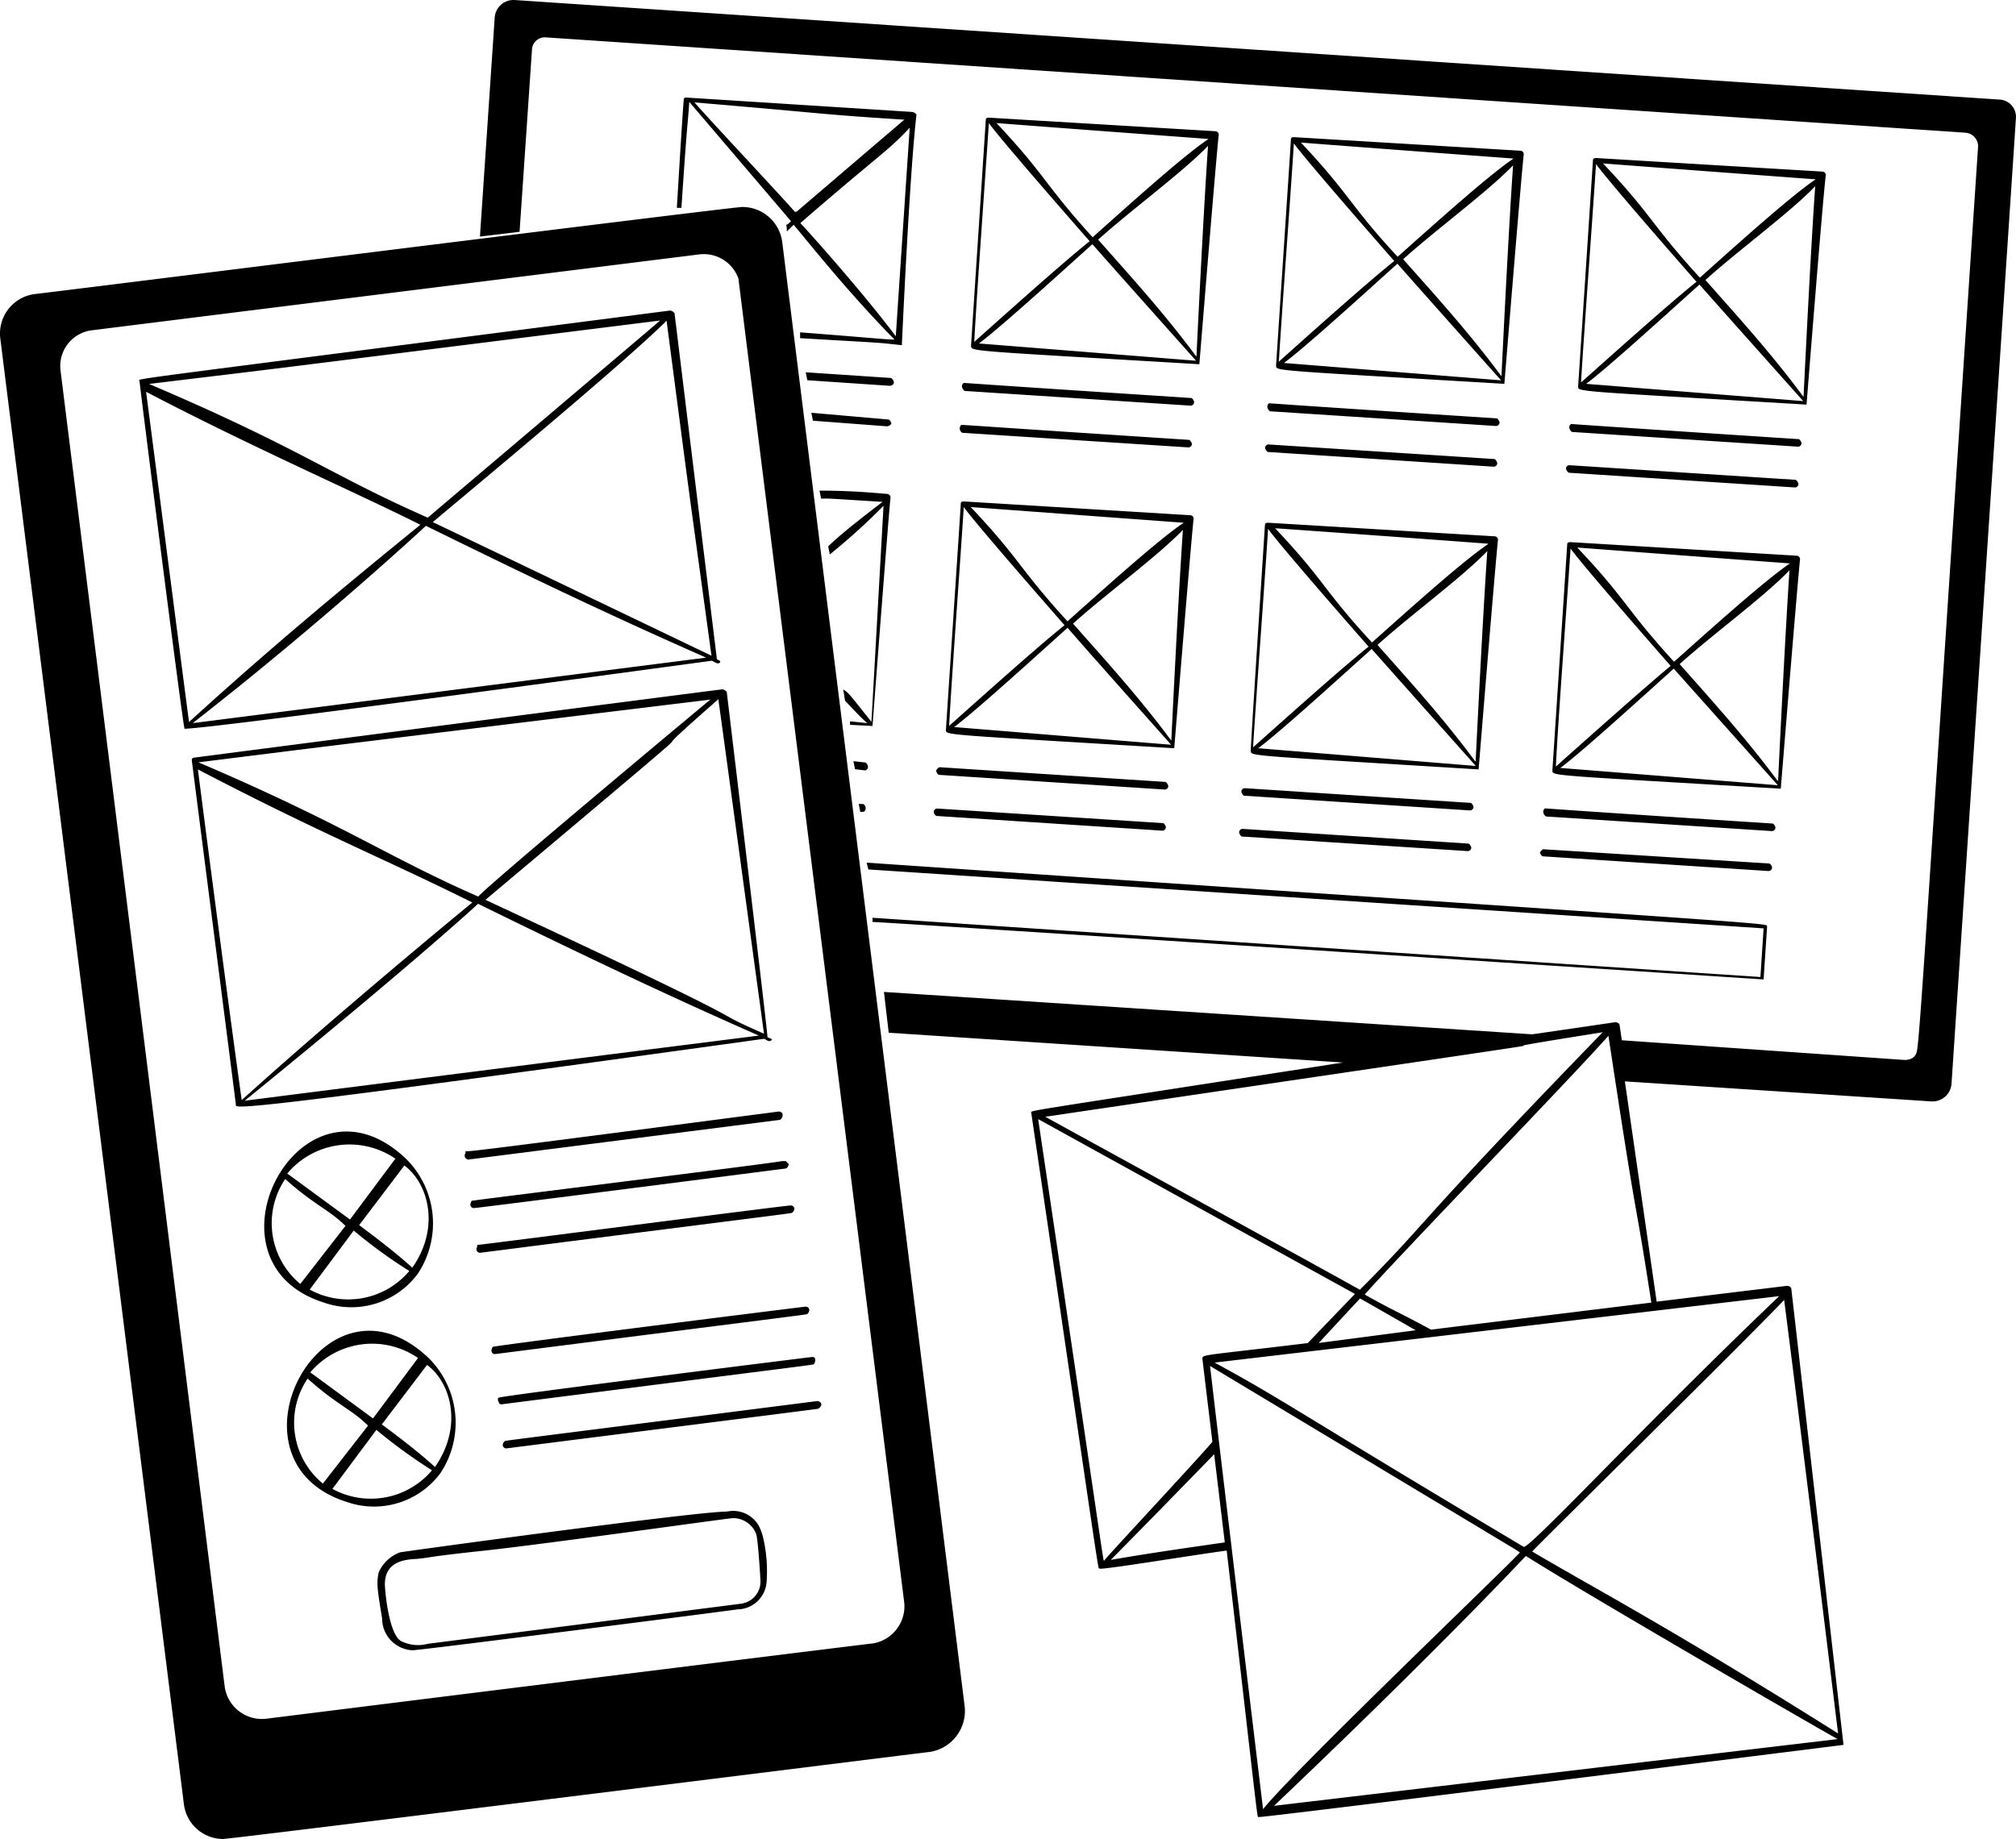 <svg xmlns="http://www.w3.org/2000/svg" id="Wireframe-1--Streamline-Milano.svg" viewBox="9.95 26.77 380.44 347.11"><desc>Wireframe 1 Streamline Illustration: https://streamlinehq.com</desc><g fill="#000000"><path d="M164.18 291.22c-62.62 8 -58.84 7.42 -59.02 7.62a1.02 1.02 0 0 0 -0.34 0.68 0.68 0.68 0 0 0 0.66 0.64c31.52 -4 59.08 -7.48 58.82 -7.48a1.1 1.1 0 0 0 0.64 -0.74c0.08 -0.44 -0.44 -0.7 -0.76 -0.72zm-93.14 -18.6a15.6 15.6 0 0 0 17.76 -5.44 17.16 17.16 0 0 0 -2.18 -21.64c-9.54 -9.12 -19.18 -4.96 -23.88 2.68 -5.04 8.2 -4.36 20.4 8.3 24.4zm16.2 -6a15.1 15.1 0 0 1 -18.84 3.56l8.3 -11.14a94 94 0 0 0 10.54 7.66zm0.48 -0.6c-3.84 -3.52 -10 -8 -10 -8l8.54 -11.26c4.5 3.34 6.86 11.68 1.46 19.34zm-3.12 -20.6 -8.6 11.54c-11.8 -8.66 -12 -8.82 -11.86 -8.66a15.32 15.32 0 0 1 20.46 -2.8zm-20.86 3.86c5.6 5.02 8.32 5.8 11.4 8.88l-8.52 10.96a14.9 14.9 0 0 1 -2.88 -19.76zm11.58 60.96a15.6 15.6 0 0 0 17.76 -5.44 17.2 17.2 0 0 0 -2.18 -21.64c-9.54 -9.14 -19.18 -4.96 -23.88 2.66 -5.02 8.18 -4.36 20.4 8.3 24.42zm16.2 -6a15.12 15.12 0 0 1 -18.84 3.56l8.3 -11.14a99.46 99.46 0 0 0 10.54 7.66zm0.48 -0.6c-3.84 -3.54 -10 -8 -10 -8l8.54 -11.24c4.5 3.32 6.86 11.6 1.46 19.32zm-3.12 -20.6 -8.54 11.46c-11.8 -8.66 -12 -8.84 -11.86 -8.66a15.28 15.28 0 0 1 20.4 -2.72zM68 286.98c5.6 5.02 8.32 5.8 11.4 8.88l-8.52 10.94a14.88 14.88 0 0 1 -2.88 -19.82zM387.16 45.56l-280 -18.78a3.56 3.56 0 0 0 -3.86 3.38l-2.78 41.26 7.48 -0.9 2.34 -34.36a2.42 2.42 0 0 1 2.52 -2.34l268 18a2.58 2.58 0 0 1 2.38 2.54c-9.46 142 -10.84 166.22 -11.52 170.66 -0.18 1.04 -0.76 1.78 -2.34 1.82L316 223.12l-0.4 -2.76c0 -0.3 -0.26 -0.64 -0.88 -0.64l-15.62 2.28 -122.34 -8 0.9 7.7 85.72 5.62c-62.4 9.72 -58.82 8.96 -58.82 9.52 13.48 91.44 12.5 85.7 12.88 86s16.4 -2.36 24 -3.4c4.78 41.2 5.56 48.62 5.84 50 0 0.38 0.14 0.26 0.22 0.3 2 0 110.12 -13.6 110.34 -13.62l-9.84 -86c0 -0.3 -0.26 -0.64 -0.88 -0.64l-24.54 2.98 -6 -41.58 57.8 3.78a3.6 3.6 0 0 0 3.84 -3.28c0 -0.2 12.2 -182.6 12.16 -182.4a3.26 3.26 0 0 0 -3.22 -3.42zm-74.72 176c-36.98 38.16 -32.3 35.06 -45.88 48.66 -0.18 -0.22 -58.92 -32.4 -59.36 -32.66 142.1 -20.98 61.74 -9.06 105.24 -15.96zm-45.84 50.3c1.88 1.04 10.5 6 10.5 6l-18.3 2.4zM205.86 238l59.78 33c-1.46 1.54 -7.44 7.72 -8.9 9.28 -13.06 1.58 -17.56 2 -19.1 2.34 -0.96 0.22 -0.76 0.4 -0.76 0.82 0.22 1.9 1.82 15.14 1.86 15.44s-20.12 21.9 -20.44 22.48c-0.2 0.04 0.14 1.18 -12.44 -83.36zm13.74 83.16c6.5 -6.54 19.48 -19.9 19.48 -19.9l2 16.64c-7.92 1.14 -14.64 2.1 -21.48 3.3zm28.7 47.06s-8.34 -69.12 -10 -83.62c80.14 48.16 52.5 31.54 58.46 35.18 0.42 0.04 -42.48 40.96 -48.46 48.48zm108.48 -13.2 -106.4 12.6c15.16 -14.42 33.28 -32.14 47.52 -47.16 10.7 6.8 54.1 31.96 58.88 34.6zm0 -1.08c-31.6 -19.88 -45.42 -27.08 -57.7 -34.32 3.3 -3.46 38.92 -38.44 47.56 -47.48 3.88 30.34 10.2 82.04 10.18 81.86zm-11.08 -82.52c-25.44 24.28 -46.44 47 -48.18 47.34 -43.46 -25.88 -44.72 -27.38 -58.36 -34.8zm-24.16 1.22L280 277.74c-6.66 -3.6 -6.62 -3.32 -12.52 -6.62 6.46 -7.3 38.74 -40.66 46 -48.84 6 39.72 4.52 27.24 8.1 50.4z" stroke-width="1"/><path d="M170.36 162.92v0.66l4.24 0.22s3 -39.46 3.4 -43.14a0.68 0.68 0 0 0 -0.6 -0.66c-4 -0.34 -7.6 -0.62 -12.8 -0.62l0.3 1.5c2.2 0 0 -0.1 11.6 0.62 -2.26 1.74 -7.46 5.66 -10.26 8.4l0.3 1.52a118.42 118.42 0 0 0 10.14 -9.18L174.4 163.02c-4.76 -6 -4.3 -5.4 -5.32 -6.12l0.34 2.14c2.18 2.28 3.12 3.3 4.2 4.22zm131.14 16.46c-0.54 0.34 -0.34 1.12 0.18 1.5l42.68 2.76a0.68 0.68 0 0 0 0.64 -0.64 1.16 1.16 0 0 0 -0.48 -0.78c-46.76 -3.04 -42.82 -2.9 -43.02 -2.84zm-0.96 8.24a1.22 1.22 0 0 0 0.5 0.78l42.68 2.78a0.68 0.68 0 0 0 0.64 -0.64 1.2 1.2 0 0 0 -0.48 -0.78l-42.78 -2.7zm-56.34 -11.44a1.22 1.22 0 0 0 0.5 0.78l42.68 2.78a0.68 0.68 0 0 0 0.64 -0.64 1.28 1.28 0 0 0 -0.48 -0.78l-42.7 -2.78a0.68 0.68 0 0 0 -0.64 0.64zm-0.42 7.68a1.28 1.28 0 0 0 0.48 0.8l42.7 2.76a0.68 0.68 0 0 0 0.64 -0.64 1.22 1.22 0 0 0 -0.5 -0.78l-42.68 -2.78a0.68 0.68 0 0 0 -0.64 0.64zM187.24 171.6s-0.28 0 -0.64 0.62a1.38 1.38 0 0 0 0.48 0.8l42.7 2.78a0.68 0.68 0 0 0 0.64 -0.64 1.32 1.32 0 0 0 -0.5 -0.8l-42.68 -2.78zm-1.08 8.4a1.12 1.12 0 0 0 0.48 0.78l42.68 2.78a0.68 0.68 0 0 0 0.64 -0.64 1.12 1.12 0 0 0 -0.48 -0.78L186.8 179.38a0.68 0.68 0 0 0 -0.64 0.62zm-12.88 -9.3 -2.28 -0.26 0.3 1.52 1.88 0.22c0.66 -0.08 0.82 -0.94 0.1 -1.48zM172 178.52l0.3 1.5h0.38c0.94 0 0.74 -1.5 0 -1.5zm64.28 -83s3.22 -39.66 3.66 -43.34a0.66 0.66 0 0 0 -0.62 -0.64L196.6 48.98c-0.2 0 -0.6 0 -0.62 0.4S193 94.88 193.2 92c0.02 1.14 -0.74 0.9 43.08 3.52zm-0.62 -0.66L194.68 91.6c4 -2.94 16.42 -14.26 21.42 -18.74 1.7 1.98 19.56 22 19.56 22zm0 -0.86c-6.12 -8.26 -12.64 -15.38 -18.48 -22 6.16 -5.54 16 -12.76 20.74 -17.7 -0.92 13.24 -2.2 39.9 -2.18 39.7zM238 53c-4.42 3 -12.76 10.4 -21.86 18.56C206.96 61.44 207.4 60 198 50c13.76 1.06 40.28 3.02 40 3zM196.56 50c2.48 3.48 19.2 22.5 19.02 22.3 -5.42 4.3 -20.14 17.56 -21.78 19 0.48 -9.18 2.2 -32.76 2.76 -41.3zm-57.58 -4.46c-0.3 3.62 -1.3 20.46 -1.3 20.46h0.86c1.22 -18.24 1.2 -15.46 1.48 -20l19.2 22.52c-0.76 0.72 -0.68 0.66 -0.9 0.66a6 6 0 0 1 0.12 1.28l1.28 -1.26C162.12 72 170 82 178.76 90.86c-1.74 0 -3.04 -0.22 -17.82 -1.36v1.1c17.64 1.04 13.54 0.74 19.2 1.32 0.12 -2.64 1.48 -32.62 2.76 -43.52a1.22 1.22 0 0 0 -0.78 -0.5L139.4 45.18a0.4 0.4 0 0 0 -0.42 0.36zm40 44.68c-5.48 -7.34 -15.42 -18.62 -18 -21.34 14.92 -12.94 16.54 -13.58 20.64 -18 -2.04 30.56 -2.54 38 -2.62 39.34zm1.62 -40.86C153.5 72.5 161.66 65.62 160 66.8c-3.54 -4 -15.84 -17.08 -19 -20.7 26.72 2.26 23.28 2.22 39.62 3.26zm125.84 57.46c-0.56 0.32 -0.38 1.1 0.14 1.48l42.7 2.78a0.68 0.68 0 0 0 0.64 -0.64 1.22 1.22 0 0 0 -0.5 -0.78c-45.42 -2.96 -42.78 -2.88 -42.98 -2.84zm-0.98 8.32a1.2 1.2 0 0 0 0.54 0.86l42.7 2.78a0.68 0.68 0 0 0 0.64 -0.64 1.32 1.32 0 0 0 -0.5 -0.8l-42.68 -2.76a0.68 0.68 0 0 0 -0.7 0.56zm-56.02 -12.24c-0.56 0.36 -0.34 1.12 0.16 1.5l42.7 2.78a0.7 0.7 0 0 0 0.64 -0.64 1.32 1.32 0 0 0 -0.5 -0.8c-45.42 -2.94 -42.8 -2.88 -43 -2.84zm-0.76 8.4a1.28 1.28 0 0 0 0.5 0.78l42.68 2.78a0.68 0.68 0 0 0 0.64 -0.64 1.38 1.38 0 0 0 -0.48 -0.8l-42.7 -2.76a0.68 0.68 0 0 0 -0.64 0.64zm-56.86 -12.24c-0.56 0.34 -0.36 1.12 0.16 1.5l42.68 2.78a0.68 0.68 0 0 0 0.64 -0.64 1.28 1.28 0 0 0 -0.48 -0.8c-45.5 -2.96 -42.82 -2.88 -43 -2.84zm-0.28 9.4 42.7 2.76a0.68 0.68 0 0 0 0.64 -0.64 1.28 1.28 0 0 0 -0.5 -0.78c-45.74 -2.98 -42.88 -2.9 -43.08 -2.78a0.94 0.94 0 0 0 0.24 1.44zM178 99.56a0.68 0.68 0 0 0 0.64 -0.64 1.32 1.32 0 0 0 -0.5 -0.8L162 97.04l0.3 1.5 15.7 1.06zm-0.62 7.68a1.22 1.22 0 0 0 0.78 -0.5 1.16 1.16 0 0 0 -0.48 -0.78l-14.62 -1.28 0.3 1.5zM173.5 189.6l0.32 1.28 168.94 11.12 -0.6 9.18L174.6 200v0.8c0.46 0 -5.86 -0.5 168.16 10.84l0.66 -10c0 -0.16 -0.16 -0.26 -0.36 -0.28 -2.48 -0.54 -23.06 -1.8 -169.56 -11.76zm-19.34 33.24 0.66 0.36c0.36 0.24 1.14 -0.18 0.58 -0.38l-0.62 -0.28c0 -1.34 -7.72 -65.36 -7.68 -65.16a1.28 1.28 0 0 0 -0.82 -0.5c-0.2 0 -100 12.92 -99.72 12.9a0.42 0.42 0 0 0 -0.42 0.42c0 0.22 8.36 65.24 8.32 65.02 0 0.78 -3.48 1.92 99.7 -12.38zm0 -0.94c-13.24 -5.84 5.24 1.6 -52.6 -25.28 55.9 -47 22.34 -18.92 43.9 -37.82 0.06 -0.3 -0.68 -5.36 8.68 63.2zM144 158.82c-0.28 0.2 -42 35 -43.8 37.18 -17.48 -7.68 -24.9 -13.4 -52.8 -25.34 30.48 -3.8 9.58 -1.24 96.6 -11.84zM47.3 172c22.96 12 35.6 17.04 51.78 25.12 -13.2 10.84 -32 26.84 -43.52 37.3 -3.36 -24.2 -8.3 -62.58 -8.26 -62.42zm52.86 25.36c26.9 13.2 40.5 19.36 52.98 24.88 0 0 -89.28 11.28 -97.02 12.3C88.74 208 100.36 197.2 100.16 197.36zm44.14 -45.88 0.7 0.38c0.62 0.34 1.2 -0.16 0.62 -0.46l-0.38 -0.18 -8 -65.34a1.36 1.36 0 0 0 -0.82 -0.5c-106.82 13.82 -100.14 12.74 -100.14 13.32s8.22 65.44 8.5 65.62c5.22 0 99.22 -12.8 99.52 -12.84zm0 -0.9S93.68 126.28 91.62 125.32c7.38 -6.22 35.88 -29.84 44.12 -38 5.16 39.36 3.22 24.82 8.48 63.26zm-9.8 -63.3c-1.2 1.08 -43.78 37.14 -43.82 37.2 -18.48 -8.12 -24 -13.06 -52.6 -25.24 30.08 -3.64 9.48 -1.08 96.34 -11.96zm-96.98 13.44c19.78 10.36 39.48 18.94 51.76 25.1C74 138.24 60.52 149.46 45.62 163.06c-3.12 -23.92 -8.12 -62.54 -8.1 -62.34zm8.8 62.54c24.92 -19.44 44.58 -37.76 44 -37.24 15.64 7.66 30.96 15.2 52.88 24.88zM154 317.16a10.2 10.2 0 0 0 -0.86 -2.4 5.56 5.56 0 0 0 -6 -2.68c-6 0 -60.68 7.5 -61.72 7.7a7.1 7.1 0 0 0 -4 3.76c-0.44 2 -0.3 3 0.64 8.72a6 6 0 0 0 5.74 6c1.52 0 64 -8 61.26 -7.72a5.58 5.58 0 0 0 5.56 -5.26 28 28 0 0 0 -0.62 -8.12zm-4.12 12.3 -59.2 7.58a7.16 7.16 0 0 1 -5.1 -0.54c-2.22 -1.4 -2.96 -9.04 -3 -10.68 0 -3.56 2.5 -4.7 6 -4.8 3.04 -0.3 1.48 -0.36 13.08 -1.6 12.22 -1.34 45.06 -6 46.58 -6.1a4.66 4.66 0 0 1 4.42 3.02c0.36 1.24 0.78 8.34 0.78 8.54a4.2 4.2 0 0 1 -3.6 4.58zM104 290.6a0.64 0.64 0 0 0 0 0.66 0.62 0.62 0 0 0 0.12 0.26v0.12a0.74 0.74 0 0 0 0.46 0.2c62.64 -8 58.8 -7.42 58.98 -7.62s0.58 -1.32 -0.32 -1.32c-0.22 0 -59.04 7.36 -59.24 7.7zm-1.08 -9.6a2.18 2.18 0 0 0 -0.24 0.72 0.68 0.68 0 0 0 0.66 0.64c62.64 -8 58.8 -7.42 59 -7.62a1.1 1.1 0 0 0 0.34 -0.7 0.68 0.68 0 0 0 -0.66 -0.64c-0.22 -0.02 -58.74 7.34 -59.1 7.6zM100 261.76v0.2a0.22 0.22 0 0 1 0 0.16 0.7 0.7 0 0 0 0.52 1.12c62.64 -8 58.8 -7.42 58.98 -7.62a1.08 1.08 0 0 0 0.36 -0.68 0.7 0.7 0 0 0 -0.68 -0.64c-0.88 -0.02 -58.62 7.46 -59.18 7.46zm-1.06 -8.32a2.36 2.36 0 0 0 -0.24 0.72 0.68 0.68 0 0 0 0.66 0.64c0.7 0 59.06 -7.5 58.78 -7.46 0.38 0 0.64 -0.56 0.64 -0.86l-0.54 -0.56h-0.76c0.2 0.2 -59.48 7.52 -58.54 7.52zm59.44 -6.76zM97.8 244v0.42a0.76 0.76 0 0 0 0.52 1.22l58.68 -7.48c0.36 0 0.68 -0.6 0.64 -0.98v-0.12a0.76 0.76 0 0 0 -0.8 -0.48c-63.24 8.26 -58.5 7.56 -59.04 7.42z" stroke-width="1"/><path d="M157.56 72.42A7.58 7.58 0 0 0 150 65.84c-2 0 -138.1 17.08 -133.42 16.42A7.52 7.52 0 0 0 10 90.62L44.64 367.2a7.48 7.48 0 0 0 7.36 6.68c1.8 0 134.92 -16.66 133.48 -16.44a7.84 7.84 0 0 0 6.52 -8.54zM60.22 351.18a7.1 7.1 0 0 1 -7.86 -6L21.38 96.76a6.8 6.8 0 0 1 6 -7.66L141.8 74.8a6.96 6.96 0 0 1 7.5 4.54c0 0.2 31.32 250.1 31.3 250a7.12 7.12 0 0 1 -6 7.64c0.2 -0.1 -116.04 14.4 -114.38 14.2zM293.84 99.22s3.22 -39.66 3.66 -43.36a0.66 0.66 0 0 0 -0.62 -0.64l-42.72 -2.56c-0.2 0 -0.6 0 -0.6 0.42s-3 45.5 -2.8 42.7c0.02 1.04 -0.76 0.82 43.08 3.44zm-0.62 -0.66 -40.98 -3.28c4 -2.92 16.42 -14.24 21.42 -18.74 1.7 1.98 19.56 22.02 19.56 22.02zm0 -0.86c-6.12 -8.26 -12.62 -15.4 -18.48 -22 6.16 -5.56 16 -12.78 20.74 -17.72 -0.92 13.26 -2.2 40.02 -2.18 39.72zm2.34 -41c-4.42 3 -12.74 10.4 -21.86 18.54 -9.26 -10 -8.82 -11.54 -18.26 -21.56 13.9 1.08 40.4 3.04 40.2 3.02zm-41.52 -2.96c2.48 3.46 19.2 22.5 19.02 22.3 -5.42 4.28 -20.14 17.54 -21.78 19 0.56 -9.22 2.32 -32.8 2.84 -41.3zm96.82 49.4s3.14 -39.66 3.64 -43.34a0.66 0.66 0 0 0 -0.62 -0.64l-42.7 -2.56c-0.2 0 -0.6 0 -0.62 0.4s-2.98 45.5 -2.8 42.7c0.02 1.06 -0.72 0.82 43.1 3.44zm-0.62 -0.66 -40.98 -3.26c4 -2.94 16.4 -14.26 21.4 -18.74 1.7 1.96 19.58 22 19.58 22zm0 -0.86c-6.1 -8.26 -12.62 -15.38 -18.46 -22 6.14 -5.54 16 -12.76 20.72 -17.7 -0.94 13.24 -2.2 39.9 -2.2 39.7zm2.34 -41c-4.42 3 -12.74 10.4 -21.84 18.56 -9.28 -10.12 -8.82 -11.56 -18.28 -21.56 13.88 1.06 40.38 3.02 40.18 3zm-41.5 -2.96c2.46 3.46 19.18 22.5 19.02 22.3 -5.44 4.3 -20.14 17.56 -21.8 19 0.56 -9.22 2.3 -32.8 2.84 -41.3zM346 175.64s3.22 -39.66 3.64 -43.34a0.66 0.66 0 0 0 -0.62 -0.64l-42.7 -2.56c-0.2 0 -0.6 0 -0.62 0.4s-2.98 45.5 -2.8 42.7c0.08 1.06 -0.68 0.82 43.1 3.44zm-0.62 -0.66 -40.98 -3.26c4 -2.94 16.4 -14.24 21.4 -18.74 1.76 1.98 19.64 22 19.64 22zm0 -0.86c-6.12 -8.26 -12.62 -15.38 -18.46 -22 6.14 -5.54 16 -12.76 20.72 -17.7 -0.88 13.24 -2.16 39.9 -2.14 39.7zm2.34 -41c-4.42 3.02 -12.74 10.4 -21.86 18.56 -9.26 -10.12 -8.8 -11.56 -18.26 -21.56 13.94 1.06 40.4 3.02 40.24 3zm-41.5 -2.96c2.46 3.48 19.18 22.5 19 22.3 -5.22 4.3 -20.02 17.54 -21.66 19 0.44 -9.22 2.24 -32.8 2.78 -41.3zM288.98 172s3.22 -39.64 3.66 -43.34A0.66 0.66 0 0 0 292 128l-42.72 -2.56c-0.2 0 -0.6 0 -0.62 0.4s-2.96 45.44 -2.66 42.64c0 1.04 -0.84 0.8 42.98 3.52zm-0.62 -0.66L247.38 168c4 -2.94 16.42 -14.24 21.42 -18.74 1.7 1.96 19.56 21.98 19.56 21.98zm0 -0.84c-6.1 -8.26 -12.62 -15.4 -18.46 -22 6.14 -5.56 16 -12.78 20.72 -17.72 -0.92 13.22 -2.2 39.82 -2.2 39.62zm2.36 -41c-4.42 3 -12.76 10.4 -21.86 18.54 -9.26 -10 -8.82 -11.54 -18.28 -21.56 13.88 0.96 40.4 2.92 40.2 2.92zm-41.52 -2.98c2.46 3.48 19.2 22.52 19.02 22.3 -5.42 4.3 -20.14 17.56 -21.8 19 0.56 -9.3 2.32 -32.9 2.84 -41.4zM231.54 168s3.22 -39.66 3.66 -43.34a0.66 0.66 0 0 0 -0.62 -0.64l-42.72 -2.6c-0.2 0 -0.6 0 -0.6 0.4s-3 45.5 -2.8 42.7c0.02 1.06 -0.74 0.82 43.08 3.48zm-0.62 -0.66L190 164c4 -2.94 16.42 -14.26 21.42 -18.74 1.64 2 19.5 22.04 19.5 22.04zm0 -0.86c-6.12 -8.26 -12.62 -15.38 -18.48 -22 6.16 -5.54 16 -12.76 20.74 -17.7 -0.92 13.22 -2.2 39.86 -2.18 39.66zm2.34 -41c-4.42 3 -12.74 10.4 -21.86 18.56 -9.26 -10.12 -8.82 -11.56 -18.26 -21.56 13.9 1.02 40.4 2.98 40.2 2.96zm-41.44 -3c2.48 3.46 19.2 22.5 19.02 22.3 -5.42 4.3 -20.14 17.56 -21.78 19 0.48 -9.22 2.24 -32.8 2.76 -41.3z" stroke-width="1"/></g></svg>